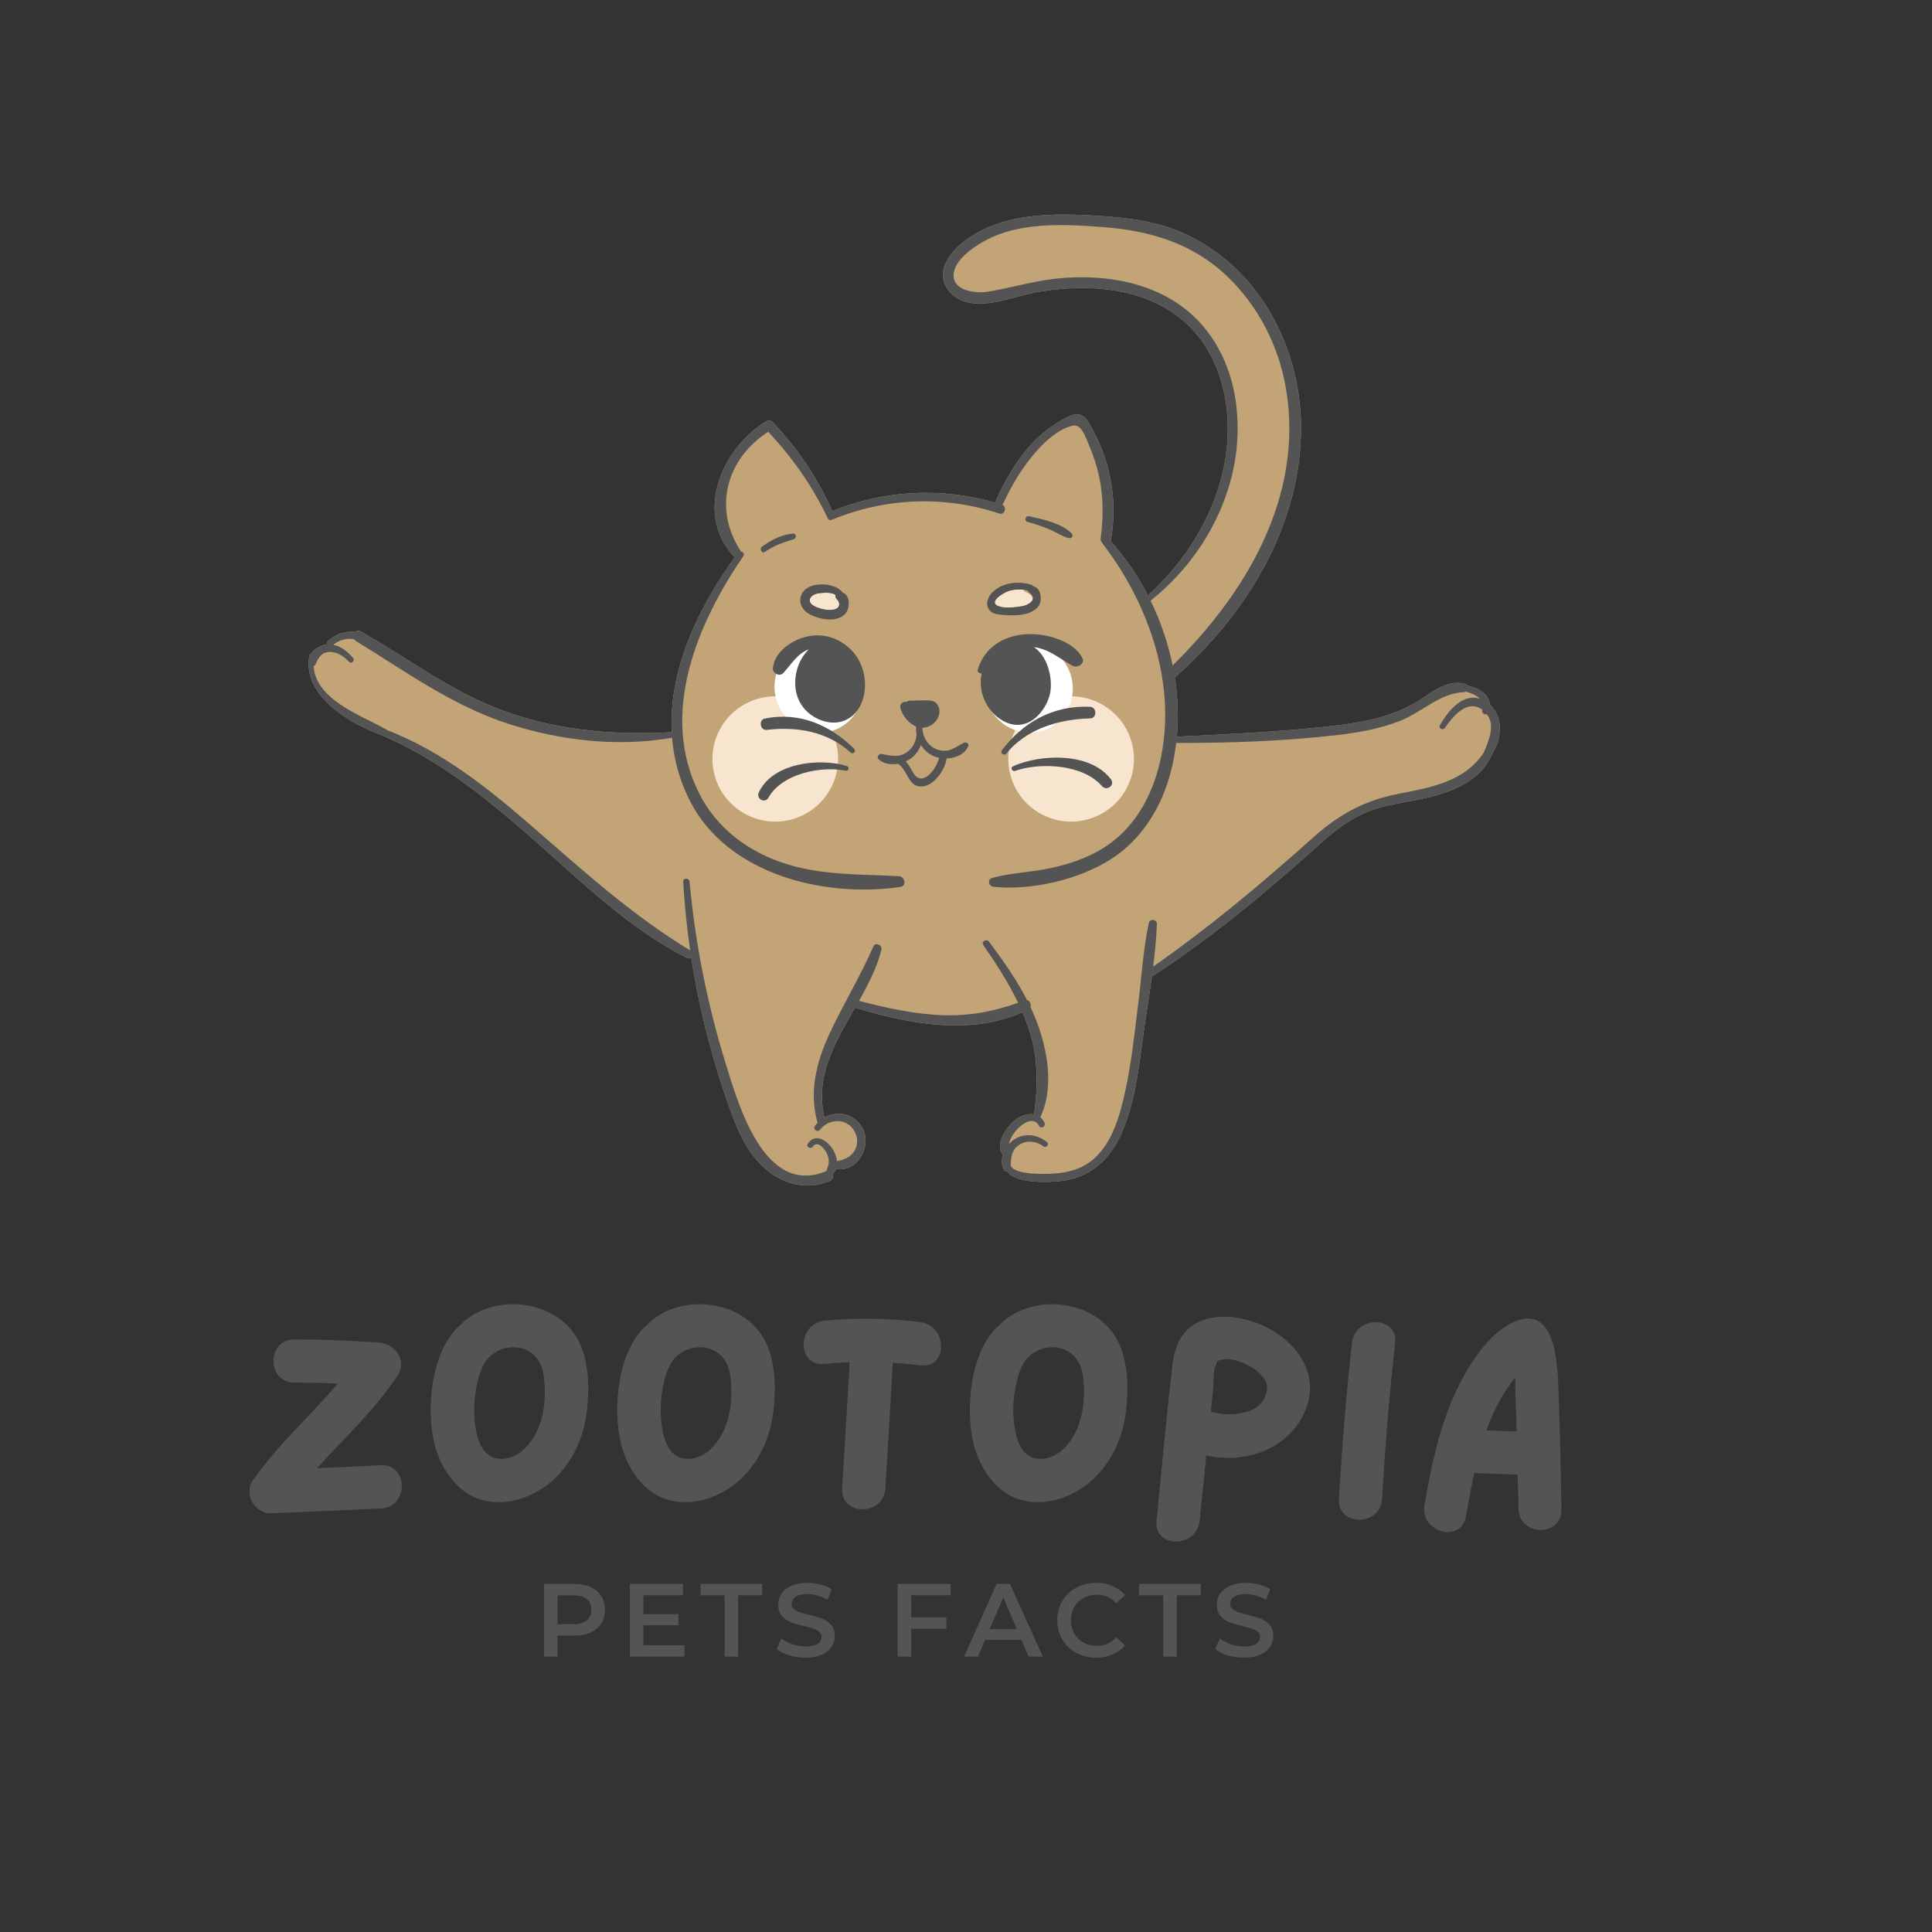 <svg xmlns="http://www.w3.org/2000/svg" xmlns:xlink="http://www.w3.org/1999/xlink" width="500" zoomAndPan="magnify" viewBox="0 0 375 375" height="500" preserveAspectRatio="xMidYMid meet" version="1.0"><rect x="0" y="0" width="375" height="375" fill="#333333" stroke="none"/><defs><g/><clipPath id="id1"><path d="M 59.391 41.328 L 291.891 41.328 L 291.891 231 L 59.391 231 Z M 59.391 41.328 " clip-rule="nonzero"/></clipPath></defs><g clip-path="url(#id1)"><path fill="#c2a476" d="M 289.465 146.578 C 289.457 146.652 289.434 146.719 289.402 146.789 C 287.031 152.012 280.934 154.031 275.73 155.098 C 272.324 155.793 268.812 156.238 265.555 157.512 C 262 158.895 259.004 161.289 256.195 163.809 C 245.82 173.113 235.289 181.949 223.582 189.52 C 223 193.777 222.277 198.031 221.727 202.211 C 220.926 208.266 220.117 214.637 217.57 220.242 C 215.305 225.254 211.391 228.648 205.828 229.242 C 203.793 229.461 197.199 229.844 195.512 227.371 C 195.266 227.41 195.004 227.324 194.855 227.043 C 194.387 226.156 194.383 225.137 194.672 224.168 C 193.035 222.16 195.23 218.98 196.781 217.602 C 197.844 216.66 199.402 216.043 200.723 216.305 C 201.527 210.242 201.531 204.68 199.391 198.812 C 199.102 198.02 198.785 197.238 198.449 196.461 C 188.316 201.055 176.219 198.676 165.977 195.594 C 162.145 202.27 158.129 208.84 160.012 216.902 C 162.527 215.48 165.902 216.105 167.418 219.004 C 169.27 222.535 166.461 227.57 162.277 226.906 C 162.148 227.23 161.957 227.535 161.695 227.801 L 161.578 227.902 C 161.758 228.355 161.684 228.914 161.18 229.152 C 156.703 231.238 151.625 229.781 148.117 226.477 C 144.02 222.617 142.203 216.875 140.457 211.699 C 137.617 203.27 135.527 194.633 134.176 185.871 C 133.957 186.031 133.664 186.086 133.348 185.93 C 122.277 180.324 113.105 171.398 103.891 163.25 C 94.648 155.086 84.984 147.227 73.516 142.465 C 67.66 140.312 59.414 135.172 59.926 128.301 C 59.926 128.188 59.938 128.078 59.953 127.961 C 59.984 127.703 60.023 127.43 60.082 127.164 C 60.125 126.949 60.27 126.848 60.43 126.828 C 61.051 125.945 62.145 125.305 63.137 125.133 C 63.254 125.117 63.359 125.105 63.473 125.094 C 63.395 124.906 63.414 124.684 63.609 124.492 C 65.031 123.102 67.016 122.418 68.934 122.668 C 69.219 122.426 69.637 122.34 70.062 122.586 C 79.734 128.07 88.312 134.816 98.98 138.43 C 109.168 141.887 119.688 142.715 130.383 142.121 C 129.781 130.035 135.504 117.934 142.684 108.09 C 142.555 108.055 142.434 107.98 142.324 107.863 C 134.723 99.402 140.188 86.879 148.781 81.754 C 149.137 81.547 149.648 81.602 149.941 81.91 C 154.801 86.961 158.688 92.812 161.547 99.211 C 171.594 95.109 182.715 94.555 193.121 97.555 C 194.953 93.504 197.129 89.555 200.152 86.266 C 201.566 84.715 203.176 83.336 204.969 82.23 C 206.117 81.52 208.043 80.188 209.488 80.457 C 210.953 80.734 211.684 82.672 212.305 83.836 C 213.441 85.953 214.328 88.199 214.961 90.516 C 216.238 95.172 216.488 100.078 215.605 104.824 C 215.59 104.891 215.57 104.945 215.547 105.004 C 218.387 108.156 220.828 111.73 222.809 115.566 C 230.125 108.984 235.715 100.059 237.617 90.352 C 239.453 80.992 237.812 70.164 230.762 63.254 C 223.156 55.805 211.727 54.996 201.762 56.602 C 197.367 57.312 192.168 59.734 187.703 58.656 C 184.664 57.922 182.254 55.07 183.25 51.867 C 184.246 48.664 187.699 46.152 190.551 44.711 C 193.949 42.996 197.703 42.207 201.465 41.863 C 205.824 41.473 210.227 41.672 214.59 42 C 219.121 42.336 223.703 42.93 227.969 44.559 C 244.027 50.715 252.918 67.527 252.52 84.203 C 252.074 102.809 241.652 119.473 228.023 131.496 C 228.617 135.316 228.762 139.199 228.418 143.027 C 228.469 143.012 228.508 142.992 228.566 142.992 C 238.934 142.457 249.379 142.027 259.691 140.781 C 264.664 140.18 269.73 139.145 274.168 136.723 C 277.234 135.043 280.504 131.703 284.305 132.734 C 284.523 132.789 284.672 132.91 284.77 133.062 C 286.07 133.383 287.43 133.812 288.328 134.852 C 288.809 135.418 289.125 136.094 289.195 136.797 C 291.922 139.254 291.496 143.707 289.465 146.578 " fill-opacity="1" fill-rule="nonzero"/><path fill="#545454" d="M 161.527 118.367 C 160.449 118.477 159.051 118.176 158.086 117.664 C 156.285 116.719 157.371 115.32 159.008 115.141 C 159.926 115.039 161.355 114.898 162.195 115.484 C 162.129 115.734 162.176 116.023 162.363 116.211 C 163.289 117.148 163.004 118.219 161.527 118.367 M 163.59 115.047 C 162.352 113.273 158.828 113.059 157.066 113.922 C 154.789 115.027 154.789 117.754 156.859 119.051 C 158.703 120.207 162.289 120.949 163.996 119.211 C 165.047 118.137 165.051 115.516 163.59 115.047 M 199.738 100.195 C 202.344 100.77 206.098 101.578 208.023 103.559 C 208.406 103.949 208.02 104.57 207.504 104.453 C 206.25 104.16 205.109 103.367 203.926 102.852 C 202.465 102.219 200.977 101.703 199.438 101.289 C 198.73 101.094 199.031 100.039 199.738 100.195 M 154.074 104.664 C 152.051 105.293 150.25 105.852 148.5 107.109 C 147.887 107.551 147.32 106.543 147.914 106.102 C 149.633 104.832 151.762 103.73 153.926 103.57 C 154.578 103.52 154.648 104.488 154.074 104.664 M 287.996 146.09 C 284.109 151.871 277.574 152.859 271.211 154.125 C 264.75 155.41 259.797 158.148 254.914 162.523 C 244.938 171.465 234.801 179.941 223.832 187.605 C 224.176 184.84 224.445 182.078 224.551 179.34 C 224.586 178.453 223.184 178.246 222.992 179.129 C 222.273 182.453 221.891 185.895 221.535 189.32 C 221.461 189.473 221.449 189.641 221.488 189.793 C 221.309 191.488 221.137 193.184 220.926 194.859 C 220.211 200.551 219.625 206.289 218.387 211.898 C 217.371 216.496 215.973 221.645 212.34 224.902 C 210.176 226.844 207.387 227.613 204.547 227.789 C 203.184 227.871 197.02 228.164 196.18 226.246 C 196.246 224.695 196.293 223.234 197.793 222.23 C 199.293 221.223 201.199 221.488 202.582 222.543 C 203.062 222.91 203.703 222.09 203.234 221.699 C 201.465 220.211 198.914 219.844 196.91 221.129 C 196.531 221.371 196.176 221.691 195.859 222.055 C 195.867 221.98 195.879 221.906 195.895 221.832 C 196.094 220.984 196.566 220.211 197.109 219.543 C 198.078 218.348 200.551 216.387 201.676 218.523 C 202.043 219.223 203.066 218.605 202.727 217.906 C 202.512 217.465 202.234 217.125 201.926 216.871 C 204.438 211.566 203.508 204.988 201.695 199.602 C 201.215 198.184 200.648 196.809 200.012 195.465 C 200.215 194.945 199.895 194.242 199.355 194.125 C 197.297 190.117 194.664 186.398 191.984 182.793 C 191.496 182.133 190.379 182.75 190.863 183.449 C 193.348 187.035 195.73 190.711 197.621 194.641 C 192.82 196.359 188.027 197.242 182.844 197.043 C 177.387 196.832 172.008 195.633 166.73 194.266 C 168.539 191.066 170.211 187.816 171.082 184.348 C 171.309 183.453 169.93 182.773 169.531 183.691 C 166.945 189.648 163.531 195.121 160.84 201.012 C 158.418 206.32 157.027 212.082 158.66 217.824 L 158.699 217.922 C 158.496 218.133 158.305 218.355 158.129 218.602 C 157.738 219.164 158.66 219.891 159.086 219.34 C 160.867 217.07 164.414 216.887 165.887 219.629 C 166.547 220.859 166.562 222.344 165.762 223.516 C 164.941 224.723 163.777 225.098 162.465 225.367 C 162.172 222.43 158.672 219.203 156.793 221.996 C 156.383 222.605 157.344 223.141 157.762 222.566 C 158.75 221.215 160.129 223.078 160.508 223.93 C 160.969 224.953 160.992 225.879 160.523 226.895 C 160.465 227.023 160.445 227.16 160.453 227.285 L 160.402 227.301 C 148.285 232.398 143.23 214.125 140.75 206.082 C 137.242 194.711 134.945 182.984 133.84 171.133 C 133.766 170.355 132.555 170.328 132.602 171.133 C 132.867 175.605 133.324 180.055 133.965 184.477 C 122.758 177.691 113.211 169.031 103.359 160.469 C 94.785 153.02 85.762 145.812 75.109 141.695 C 75.074 141.656 75.035 141.625 74.984 141.594 C 70.207 138.887 61.246 135.852 60.879 129.281 C 61.051 129.199 61.199 129.07 61.277 128.887 C 61.871 127.473 62.574 126.434 64.297 126.547 C 65.695 126.637 66.82 127.48 67.758 128.461 C 68.242 128.965 68.957 128.219 68.516 127.695 C 67.516 126.508 66.191 125.441 64.672 125.152 C 65.84 124.203 67.258 123.848 68.68 124.055 C 68.758 124.172 68.871 124.281 69.016 124.375 C 78.742 130.336 87.879 137.031 98.859 140.551 C 108.941 143.785 119.973 145.02 130.445 143.203 C 130.781 147.328 131.875 151.438 133.914 155.449 C 141.188 169.73 159.969 174.324 174.785 172.152 C 176.02 171.969 175.633 170.129 174.504 170.066 C 167.074 169.664 159.809 169.945 152.598 167.688 C 145.344 165.418 139.137 160.836 135.684 153.953 C 127.926 138.488 135.324 121.047 144.285 107.93 C 144.586 107.488 144.207 107.082 143.789 107.062 C 143.77 106.98 143.738 106.895 143.688 106.812 C 138.348 98.516 141.066 89.004 149.102 83.812 C 153.719 88.703 157.547 94.152 160.484 100.219 C 160.508 100.27 160.539 100.316 160.57 100.359 C 160.645 100.766 160.98 101.09 161.469 100.887 C 171.848 96.59 183.301 96.137 193.965 99.68 C 195.016 100.027 195.496 98.445 194.574 98 C 195.902 95.199 197.391 92.457 199.246 89.965 C 201.324 87.176 204.598 83.496 208.145 82.633 C 209.957 82.191 210.715 84.891 211.367 86.391 C 212.199 88.301 212.844 90.293 213.297 92.324 C 214.199 96.379 214.172 100.457 213.633 104.555 C 213.59 104.871 213.719 105.113 213.918 105.281 C 213.934 105.371 213.973 105.465 214.043 105.555 C 223.086 117.344 228.551 133.09 225.137 147.949 C 223.57 154.77 219.965 161.117 213.855 164.789 C 210.688 166.695 207.152 167.832 203.547 168.578 C 199.941 169.328 196.137 169.426 192.586 170.402 C 191.578 170.68 191.879 172.023 192.82 172.121 C 200.129 172.895 209.32 170.762 215.523 166.844 C 221.75 162.906 225.637 156.41 227.371 149.352 C 227.793 147.641 228.094 145.906 228.301 144.152 C 228.375 144.188 228.465 144.211 228.562 144.211 C 238.781 144.215 249.094 143.871 259.254 142.711 C 263.512 142.227 267.773 141.488 271.777 139.91 C 275.953 138.262 279.488 134.539 284.082 134.355 C 284.242 134.352 284.383 134.301 284.504 134.223 C 285.465 134.508 286.586 134.938 287.254 135.641 C 283.883 134.523 281.094 137.969 279.496 140.742 C 279.141 141.359 280.043 141.863 280.441 141.293 C 281.969 139.105 284.789 135.562 287.715 137.766 L 287.703 137.809 C 287.516 138.359 288.152 138.785 288.609 138.641 C 290.262 140.809 288.996 143.703 287.996 146.09 M 239.812 77.578 C 238.746 70.52 235.359 63.918 229.578 59.609 C 222.715 54.496 213.762 53.238 205.434 54.035 C 200.742 54.484 196.301 55.879 191.676 56.625 C 189.059 57.051 184.125 56.285 185.254 52.422 C 185.891 50.23 188.492 48.32 190.336 47.203 C 197.324 42.973 206.305 43.496 214.125 44.082 C 223.258 44.766 231.523 47.238 238.254 53.695 C 244.336 59.523 248.273 67.32 249.637 75.617 C 253.059 96.391 241.879 115.141 227.605 129.172 C 226.727 124.824 225.273 120.578 223.324 116.594 C 234.91 107.414 242.07 92.492 239.812 77.578 M 289.199 136.797 C 289.121 136.094 288.809 135.418 288.328 134.855 C 287.43 133.809 286.07 133.383 284.77 133.062 C 284.672 132.914 284.52 132.789 284.301 132.73 C 280.504 131.707 277.234 135.043 274.164 136.723 C 269.727 139.145 264.664 140.18 259.691 140.781 C 249.383 142.027 238.93 142.461 228.562 142.988 C 228.508 142.992 228.465 143.012 228.418 143.023 C 228.766 139.199 228.617 135.316 228.027 131.496 C 241.652 119.473 252.074 102.805 252.52 84.207 C 252.914 67.523 244.027 50.715 227.969 44.562 C 223.699 42.926 219.121 42.332 214.59 42 C 210.23 41.672 205.828 41.473 201.465 41.867 C 197.703 42.211 193.945 42.996 190.551 44.711 C 187.695 46.156 184.246 48.664 183.246 51.867 C 182.254 55.07 184.664 57.918 187.703 58.656 C 192.168 59.734 197.371 57.312 201.762 56.602 C 211.727 54.996 223.16 55.805 230.762 63.254 C 237.812 70.16 239.453 80.992 237.617 90.355 C 235.715 100.062 230.125 108.984 222.812 115.57 C 220.832 111.73 218.387 108.156 215.547 105 C 215.574 104.945 215.59 104.887 215.602 104.824 C 216.488 100.078 216.238 95.172 214.961 90.516 C 214.328 88.199 213.441 85.949 212.309 83.836 C 211.684 82.672 210.953 80.734 209.488 80.457 C 208.043 80.184 206.117 81.523 204.965 82.23 C 203.176 83.332 201.57 84.715 200.152 86.262 C 197.133 89.559 194.953 93.504 193.121 97.555 C 182.715 94.555 171.59 95.109 161.551 99.207 C 158.688 92.812 154.801 86.957 149.941 81.906 C 149.648 81.605 149.141 81.543 148.781 81.758 C 140.188 86.879 134.723 99.406 142.324 107.863 C 142.43 107.984 142.555 108.055 142.684 108.09 C 135.504 117.934 129.777 130.039 130.383 142.117 C 119.691 142.715 109.172 141.887 98.98 138.434 C 88.316 134.82 79.738 128.066 70.062 122.586 C 69.633 122.344 69.223 122.43 68.934 122.668 C 67.016 122.414 65.027 123.098 63.609 124.492 C 63.414 124.684 63.395 124.906 63.469 125.094 C 63.363 125.102 63.254 125.117 63.141 125.133 C 62.141 125.305 61.051 125.945 60.43 126.832 C 60.27 126.852 60.129 126.949 60.082 127.164 C 60.023 127.434 59.984 127.699 59.953 127.965 C 59.934 128.074 59.926 128.188 59.926 128.301 C 59.41 135.172 67.66 140.312 73.516 142.465 C 84.984 147.227 94.648 155.086 103.891 163.254 C 113.105 171.398 122.277 180.324 133.352 185.93 C 133.664 186.086 133.961 186.031 134.176 185.871 C 135.527 194.633 137.617 203.27 140.453 211.695 C 142.203 216.879 144.023 222.617 148.113 226.477 C 151.625 229.785 156.703 231.238 161.18 229.152 C 161.684 228.914 161.762 228.355 161.578 227.902 L 161.695 227.801 C 161.957 227.531 162.148 227.23 162.277 226.906 C 166.461 227.566 169.266 222.535 167.418 219.004 C 165.902 216.105 162.531 215.477 160.012 216.902 C 158.129 208.844 162.145 202.27 165.977 195.59 C 176.215 198.676 188.312 201.055 198.449 196.461 C 198.785 197.238 199.105 198.016 199.395 198.812 C 201.535 204.68 201.523 210.242 200.723 216.305 C 199.402 216.047 197.844 216.66 196.785 217.602 C 195.23 218.98 193.035 222.164 194.672 224.172 C 194.383 225.137 194.387 226.16 194.855 227.043 C 195.008 227.32 195.266 227.406 195.512 227.371 C 197.203 229.844 203.793 229.457 205.828 229.242 C 211.395 228.645 215.301 225.254 217.574 220.246 C 220.117 214.637 220.93 208.266 221.727 202.211 C 222.277 198.027 223 193.777 223.582 189.523 C 235.289 181.949 245.82 173.109 256.195 163.809 C 259.004 161.289 262.004 158.895 265.555 157.512 C 268.816 156.242 272.324 155.797 275.73 155.098 C 280.934 154.031 287.031 152.012 289.402 146.785 C 289.434 146.719 289.453 146.648 289.469 146.578 C 291.496 143.703 291.922 139.25 289.199 136.797 M 195.754 114.727 C 196.977 114.32 198.227 114.328 199.453 114.637 C 199.496 114.766 199.574 114.887 199.703 114.973 C 201.543 116.176 199.793 117.441 198.375 117.672 C 197.168 117.871 195.445 118.082 194.262 117.797 C 191.375 117.105 194.586 115.113 195.754 114.727 M 193.723 119.246 C 195.965 119.535 200.098 119.785 201.605 117.613 C 202.402 116.465 202.027 114.031 200.566 113.816 C 200.5 113.684 200.379 113.574 200.199 113.516 C 197.73 112.711 194.656 113.039 192.703 114.895 C 191.023 116.492 191.207 118.918 193.723 119.246 " fill-opacity="1" fill-rule="nonzero"/></g><path fill="#f8e5d0" d="M 207.898 159.477 C 206.359 159.477 204.793 159.184 203.285 158.566 C 197.051 156.027 194.066 148.926 196.613 142.711 C 198.547 138.004 203.102 135.152 207.906 135.152 C 209.441 135.152 211.008 135.445 212.516 136.062 C 218.75 138.602 221.738 145.703 219.188 151.918 C 217.258 156.625 212.703 159.477 207.898 159.477 M 150.469 159.477 C 148.934 159.477 147.367 159.184 145.859 158.566 C 139.625 156.027 136.637 148.926 139.188 142.711 C 141.117 138.004 145.672 135.152 150.477 135.152 C 152.016 135.152 153.578 135.445 155.09 136.062 C 161.324 138.602 164.312 145.703 161.762 151.918 C 159.828 156.625 155.277 159.477 150.469 159.477 M 161.062 118.391 C 160.07 118.391 158.918 118.105 158.086 117.664 C 156.285 116.719 157.371 115.32 159.008 115.141 C 159.391 115.102 159.863 115.051 160.344 115.051 C 161.016 115.051 161.707 115.145 162.195 115.484 C 162.129 115.734 162.176 116.023 162.363 116.211 C 163.289 117.148 163.004 118.219 161.527 118.367 C 161.379 118.383 161.223 118.391 161.062 118.391 M 195.656 117.934 C 195.156 117.934 194.676 117.898 194.262 117.797 C 191.375 117.105 194.586 115.113 195.754 114.727 C 196.402 114.512 197.055 114.414 197.711 114.414 C 198.008 114.414 198.305 114.434 198.602 114.473 C 198.711 114.586 198.812 114.715 198.895 114.855 C 199.25 114.969 199.598 115.141 199.918 115.387 C 200.305 115.688 200.473 116.113 200.379 116.504 C 200.066 117.09 199.168 117.543 198.375 117.672 C 197.59 117.801 196.586 117.934 195.656 117.934 " fill-opacity="1" fill-rule="nonzero"/><path fill="#545454" d="M 160.523 118.73 C 158.746 118.73 156.629 117.852 156.688 116.145 C 156.711 115.344 157.262 114.938 157.922 114.734 C 158.293 114.523 158.715 114.426 159.137 114.426 C 159.641 114.426 160.145 114.566 160.562 114.824 C 160.648 114.82 160.738 114.816 160.824 114.816 C 161.535 114.816 162.219 115.023 162.691 115.664 C 163.336 116.535 163.223 117.82 162.223 118.371 C 161.785 118.609 161.18 118.73 160.523 118.73 M 160.344 115.051 C 159.863 115.051 159.391 115.102 159.008 115.141 C 157.371 115.32 156.285 116.719 158.086 117.664 C 158.918 118.105 160.07 118.391 161.062 118.391 C 161.223 118.391 161.379 118.383 161.527 118.367 C 163.004 118.219 163.289 117.148 162.363 116.211 C 162.176 116.023 162.129 115.734 162.195 115.484 C 161.707 115.145 161.016 115.051 160.344 115.051 M 196.324 118.293 C 195.305 118.293 194.281 118.047 193.336 117.562 C 192.742 117.266 192.715 116.438 193.133 115.996 C 193.715 115.375 194.445 114.938 195.223 114.68 C 195.695 114.281 196.219 113.957 196.824 113.871 C 196.926 113.855 197.027 113.848 197.133 113.848 C 197.703 113.848 198.223 114.078 198.602 114.473 C 198.305 114.434 198.008 114.414 197.711 114.414 C 197.055 114.414 196.402 114.512 195.754 114.727 C 194.586 115.113 191.375 117.105 194.262 117.797 C 194.676 117.898 195.156 117.934 195.656 117.934 C 196.586 117.934 197.59 117.801 198.375 117.672 C 199.168 117.543 200.066 117.09 200.379 116.504 C 200.324 116.746 200.172 116.973 199.918 117.156 C 198.836 117.918 197.582 118.293 196.324 118.293 " fill-opacity="1" fill-rule="nonzero"/><path fill="#ffffff" d="M 196.059 125.461 C 191.77 127.398 189.91 132.555 191.906 136.98 C 193.902 141.402 198.996 143.418 203.285 141.48 C 207.57 139.543 209.43 134.387 207.434 129.961 C 205.438 125.535 200.344 123.523 196.059 125.461 Z M 166.656 129.961 C 168.652 134.387 166.797 139.543 162.508 141.48 C 158.219 143.418 153.129 141.402 151.129 136.98 C 149.137 132.555 150.992 127.398 155.281 125.461 C 159.566 123.523 164.664 125.535 166.656 129.961 " fill-opacity="1" fill-rule="nonzero"/><path fill="#545454" d="M 213.859 152.559 C 210.223 148.34 201.914 147.922 197.039 149.625 C 196.43 149.84 196.043 149 196.629 148.734 C 201.977 146.34 211.645 145.945 215.637 151.273 C 216.488 152.414 214.809 153.656 213.859 152.559 Z M 164.141 149.594 C 159.328 148.617 151.73 150.188 149.156 154.828 C 148.48 156.031 146.699 155.055 147.277 153.816 C 149.98 148.047 158.977 147.074 164.352 148.668 C 164.941 148.844 164.746 149.719 164.141 149.594 Z M 165.797 145.348 C 166.25 145.797 165.586 146.52 165.121 146.082 C 160.672 141.992 154.641 140.961 148.82 141.672 C 147.547 141.828 147.195 139.719 148.434 139.473 C 155.109 138.117 161.105 140.691 165.797 145.348 Z M 165.598 138.809 C 164.77 139.559 163.941 139.863 163.629 139.969 C 160.973 140.855 157.766 139.602 155.969 137.375 C 153.625 134.469 154.473 130.887 154.621 130.273 C 155.125 128.125 156.324 126.707 156.969 126.043 C 154.691 126.926 153.676 128.871 152.012 130.652 C 151.277 131.426 149.898 130.633 150.02 129.648 C 150.434 125.941 154.863 123.441 158.316 123.332 C 159.59 123.293 160.773 123.496 161.852 123.91 C 162.293 124.078 165.324 125.281 166.91 128.539 C 168.547 131.906 168.164 136.496 165.598 138.809 Z M 194.738 139.941 C 191.348 138.102 189.77 133.969 190.555 130.73 C 190.137 130.738 189.66 130.438 189.77 130.043 C 190.789 126.48 193.648 123.828 198.203 123.188 C 202.324 122.613 208.398 124.207 210.121 127.793 C 210.59 128.742 209.223 129.801 208.098 129.184 C 205.535 127.75 203.688 126.027 200.703 125.605 C 203.602 127.613 204.328 132.031 203.828 134.531 C 203.188 137.781 199.582 142.562 194.738 139.941 Z M 211.598 139.438 C 205.324 139.613 199.18 141.547 195.309 146.281 C 194.906 146.785 194.062 146.172 194.453 145.656 C 198.465 140.32 204.27 136.855 211.566 137.191 C 212.918 137.25 212.969 139.402 211.598 139.438 Z M 177.363 150.164 C 176.824 149.32 176.453 148.473 175.801 147.781 C 176.289 147.562 176.738 147.293 177.113 146.977 C 177.883 146.328 178.418 145.5 178.734 144.598 C 179.387 145.637 180.359 146.469 181.578 146.906 C 181.793 146.984 182.027 147.043 182.266 147.094 C 181.824 149.207 179.082 152.828 177.363 150.164 Z M 187.105 144.168 C 185.43 145.012 184.246 146.141 182.199 145.578 C 180.254 145.043 179.098 143.184 179.02 141.254 C 179.816 141.266 180.633 140.965 181.398 140.23 C 182.348 139.32 182.734 137.727 181.859 136.629 C 181.406 136.066 180.781 135.973 180.109 135.949 C 178.93 135.91 177.73 135.988 176.551 136.008 C 176.281 136.012 176.078 136.113 175.938 136.27 L 175.91 136.262 C 175.223 136.055 174.562 136.738 174.758 137.418 C 175.195 138.969 176.383 140.422 177.793 141 L 177.793 141.043 C 177.773 141.539 177.812 142.035 177.91 142.516 C 177.832 143.797 177.273 145.027 176.23 145.852 C 174.582 147.156 173.004 146.695 171.156 146.344 C 170.594 146.234 170.043 146.941 170.551 147.391 C 171.547 148.277 172.973 148.484 174.328 148.242 C 174.367 148.293 174.418 148.344 174.484 148.391 C 176.281 149.66 176.316 153.039 179.215 152.629 C 181.391 152.32 183.457 149.395 183.73 147.215 C 185.484 147.156 187.297 146.398 187.941 144.812 C 188.148 144.312 187.5 143.973 187.105 144.168 " fill-opacity="1" fill-rule="nonzero"/><g fill="#545454" fill-opacity="1"><g transform="translate(45.644, 295.071)"><g><path d="M 28.324 -10.672 C 24.191 -10.449 20.059 -10.281 15.922 -10.113 C 21.23 -16.035 27.207 -21.453 31.566 -28.156 C 33.465 -31.008 30.949 -34.246 27.988 -34.473 C 22.461 -34.863 16.984 -35.086 11.508 -35.086 C 6.09 -35.086 6.09 -26.707 11.508 -26.707 C 14.301 -26.707 17.152 -26.648 19.945 -26.539 C 14.527 -20.168 8.156 -14.582 3.352 -7.598 C 1.621 -5.027 3.965 -1.172 6.984 -1.34 C 14.078 -1.621 21.23 -1.957 28.324 -2.289 C 33.688 -2.516 33.688 -10.895 28.324 -10.672 Z M 28.324 -10.672 "/></g></g></g><g fill="#545454" fill-opacity="1"><g transform="translate(80.841, 295.071)"><g><path d="M 31.062 -35.531 C 26.48 -43.074 14.527 -44.023 8.547 -37.934 C 2.684 -32.906 1.844 -21.23 3.52 -14.695 C 4.691 -10.223 7.652 -5.531 12.234 -4.078 C 16.984 -2.516 22.234 -4.246 25.98 -7.32 C 29.777 -10.504 32.125 -15.141 32.906 -20 C 33.633 -24.805 33.688 -31.23 31.062 -35.531 Z M 20.895 -13.801 C 20.727 -13.688 20.617 -13.574 20.449 -13.41 C 18.66 -11.898 15.812 -11.285 13.91 -12.738 C 12.684 -13.633 12.125 -15.141 11.73 -16.594 C 11.172 -18.996 11.062 -21.508 11.34 -23.969 C 11.621 -26.203 12.18 -29.051 13.465 -30.895 C 14.637 -32.516 16.594 -33.52 18.605 -33.578 C 22.066 -33.633 24.305 -31.285 24.695 -28.047 C 25.363 -23.129 24.637 -17.375 20.895 -13.801 Z M 20.895 -13.801 "/></g></g></g><g fill="#545454" fill-opacity="1"><g transform="translate(117.044, 295.071)"><g><path d="M 31.062 -35.531 C 26.48 -43.074 14.527 -44.023 8.547 -37.934 C 2.684 -32.906 1.844 -21.23 3.52 -14.695 C 4.691 -10.223 7.652 -5.531 12.234 -4.078 C 16.984 -2.516 22.234 -4.246 25.98 -7.32 C 29.777 -10.504 32.125 -15.141 32.906 -20 C 33.633 -24.805 33.688 -31.23 31.062 -35.531 Z M 20.895 -13.801 C 20.727 -13.688 20.617 -13.574 20.449 -13.41 C 18.66 -11.898 15.812 -11.285 13.91 -12.738 C 12.684 -13.633 12.125 -15.141 11.73 -16.594 C 11.172 -18.996 11.062 -21.508 11.34 -23.969 C 11.621 -26.203 12.18 -29.051 13.465 -30.895 C 14.637 -32.516 16.594 -33.52 18.605 -33.578 C 22.066 -33.633 24.305 -31.285 24.695 -28.047 C 25.363 -23.129 24.637 -17.375 20.895 -13.801 Z M 20.895 -13.801 "/></g></g></g><g fill="#545454" fill-opacity="1"><g transform="translate(153.246, 295.071)"><g><path d="M 25.422 -38.438 C 19.219 -39.219 13.016 -39.332 6.762 -38.719 C 1.453 -38.156 1.398 -29.777 6.762 -30.336 C 8.438 -30.504 10.055 -30.617 11.676 -30.672 C 11.172 -22.516 10.727 -14.301 10.223 -6.145 C 9.891 -0.781 18.27 -0.781 18.605 -6.145 C 19.105 -14.301 19.555 -22.402 20.059 -30.559 C 21.844 -30.449 23.633 -30.281 25.422 -30.059 C 30.785 -29.387 30.727 -37.766 25.422 -38.438 Z M 25.422 -38.438 "/></g></g></g><g fill="#545454" fill-opacity="1"><g transform="translate(185.483, 295.071)"><g><path d="M 31.062 -35.531 C 26.48 -43.074 14.527 -44.023 8.547 -37.934 C 2.684 -32.906 1.844 -21.23 3.52 -14.695 C 4.691 -10.223 7.652 -5.531 12.234 -4.078 C 16.984 -2.516 22.234 -4.246 25.98 -7.32 C 29.777 -10.504 32.125 -15.141 32.906 -20 C 33.633 -24.805 33.688 -31.23 31.062 -35.531 Z M 20.895 -13.801 C 20.727 -13.688 20.617 -13.574 20.449 -13.41 C 18.66 -11.898 15.812 -11.285 13.91 -12.738 C 12.684 -13.633 12.125 -15.141 11.73 -16.594 C 11.172 -18.996 11.062 -21.508 11.34 -23.969 C 11.621 -26.203 12.18 -29.051 13.465 -30.895 C 14.637 -32.516 16.594 -33.52 18.605 -33.578 C 22.066 -33.633 24.305 -31.285 24.695 -28.047 C 25.363 -23.129 24.637 -17.375 20.895 -13.801 Z M 20.895 -13.801 "/></g></g></g><g fill="#545454" fill-opacity="1"><g transform="translate(221.685, 295.071)"><g><path d="M 22.57 -38.156 C 19.164 -39.5 15.141 -40.059 11.676 -38.773 C 7.711 -37.266 6.312 -33.914 5.867 -29.945 C 4.691 -19.945 3.801 -9.891 2.793 0.113 C 2.234 5.477 10.613 5.477 11.172 0.113 C 11.621 -4.133 12.012 -8.379 12.457 -12.57 C 19.723 -10.895 28.047 -13.574 31.398 -20.672 C 35.086 -28.383 29.668 -35.309 22.57 -38.156 Z M 13.352 -21.062 C 13.52 -22.625 13.633 -24.246 13.801 -25.812 C 13.91 -26.984 13.742 -28.941 14.246 -29.945 C 14.75 -31.008 14.133 -30.785 15.363 -31.117 C 18.215 -31.957 24.527 -28.773 24.246 -25.531 C 23.855 -20.391 17.039 -19.945 13.352 -21.062 Z M 13.352 -21.062 "/></g></g></g><g fill="#545454" fill-opacity="1"><g transform="translate(257.106, 295.071)"><g><path d="M 5.309 -34.414 C 4.191 -24.359 3.352 -14.246 2.793 -4.133 C 2.457 1.285 10.84 1.23 11.172 -4.133 C 11.73 -14.246 12.57 -24.359 13.688 -34.414 C 14.246 -39.777 5.867 -39.777 5.309 -34.414 Z M 5.309 -34.414 "/></g></g></g><g fill="#545454" fill-opacity="1"><g transform="translate(273.643, 295.071)"><g><path d="M 28.883 -24.469 C 28.715 -29.332 28.605 -42.07 20.336 -38.551 C 14.973 -36.258 10.895 -29.273 8.605 -24.246 C 5.586 -17.43 4.133 -10.223 2.848 -2.961 C 1.898 2.348 9.945 4.582 10.895 -0.727 C 11.398 -3.52 11.898 -6.367 12.516 -9.164 L 20.895 -8.828 C 21.008 -6.594 21.062 -4.359 21.117 -2.18 C 21.23 3.242 29.609 3.242 29.441 -2.18 C 29.273 -9.609 29.164 -17.039 28.883 -24.469 Z M 15.195 -18.379 C 16.145 -20.84 17.375 -23.297 18.828 -25.477 C 19.332 -26.258 19.891 -26.984 20.449 -27.656 C 20.504 -26.539 20.449 -25.422 20.504 -24.469 C 20.617 -22.066 20.672 -19.664 20.727 -17.207 C 18.773 -17.262 16.816 -17.375 14.859 -17.43 C 14.973 -17.766 15.086 -18.047 15.195 -18.379 Z M 15.195 -18.379 "/></g></g></g><g fill="#545454" fill-opacity="1"><g transform="translate(103.703, 321.552)"><g><path d="M 7.703 -14.125 C 8.93 -14.125 10 -13.922 10.906 -13.516 C 11.812 -13.109 12.504 -12.531 12.984 -11.781 C 13.473 -11.031 13.719 -10.133 13.719 -9.094 C 13.719 -8.07 13.473 -7.18 12.984 -6.422 C 12.504 -5.66 11.812 -5.078 10.906 -4.672 C 10 -4.273 8.93 -4.078 7.703 -4.078 L 4.516 -4.078 L 4.516 0 L 1.891 0 L 1.891 -14.125 Z M 7.578 -6.297 C 8.723 -6.297 9.594 -6.535 10.188 -7.016 C 10.781 -7.504 11.078 -8.195 11.078 -9.094 C 11.078 -10 10.781 -10.691 10.188 -11.172 C 9.594 -11.66 8.723 -11.906 7.578 -11.906 L 4.516 -11.906 L 4.516 -6.297 Z M 7.578 -6.297 "/></g></g></g><g fill="#545454" fill-opacity="1"><g transform="translate(120.363, 321.552)"><g><path d="M 12.484 -2.203 L 12.484 0 L 1.891 0 L 1.891 -14.125 L 12.203 -14.125 L 12.203 -11.922 L 4.516 -11.922 L 4.516 -8.25 L 11.344 -8.25 L 11.344 -6.094 L 4.516 -6.094 L 4.516 -2.203 Z M 12.484 -2.203 "/></g></g></g><g fill="#545454" fill-opacity="1"><g transform="translate(135.893, 321.552)"><g><path d="M 4.766 -11.906 L 0.078 -11.906 L 0.078 -14.125 L 12.062 -14.125 L 12.062 -11.906 L 7.391 -11.906 L 7.391 0 L 4.766 0 Z M 4.766 -11.906 "/></g></g></g><g fill="#545454" fill-opacity="1"><g transform="translate(150.052, 321.552)"><g><path d="M 6.281 0.203 C 5.188 0.203 4.129 0.051 3.109 -0.25 C 2.098 -0.562 1.297 -0.977 0.703 -1.5 L 1.609 -3.531 C 2.191 -3.07 2.898 -2.695 3.734 -2.406 C 4.578 -2.125 5.426 -1.984 6.281 -1.984 C 7.32 -1.984 8.102 -2.148 8.625 -2.484 C 9.145 -2.816 9.406 -3.258 9.406 -3.812 C 9.406 -4.219 9.258 -4.551 8.969 -4.812 C 8.676 -5.07 8.305 -5.273 7.859 -5.422 C 7.422 -5.566 6.816 -5.738 6.047 -5.938 C 4.973 -6.188 4.102 -6.438 3.438 -6.688 C 2.77 -6.945 2.195 -7.348 1.719 -7.891 C 1.25 -8.441 1.016 -9.18 1.016 -10.109 C 1.016 -10.891 1.223 -11.598 1.641 -12.234 C 2.066 -12.867 2.707 -13.375 3.562 -13.75 C 4.414 -14.133 5.461 -14.328 6.703 -14.328 C 7.555 -14.328 8.398 -14.219 9.234 -14 C 10.066 -13.781 10.785 -13.473 11.391 -13.078 L 10.562 -11.031 C 9.945 -11.395 9.301 -11.672 8.625 -11.859 C 7.957 -12.047 7.305 -12.141 6.672 -12.141 C 5.641 -12.141 4.867 -11.961 4.359 -11.609 C 3.859 -11.266 3.609 -10.805 3.609 -10.234 C 3.609 -9.828 3.754 -9.492 4.047 -9.234 C 4.336 -8.984 4.703 -8.781 5.141 -8.625 C 5.586 -8.477 6.191 -8.312 6.953 -8.125 C 8.004 -7.883 8.863 -7.633 9.531 -7.375 C 10.207 -7.113 10.785 -6.711 11.266 -6.172 C 11.742 -5.629 11.984 -4.906 11.984 -4 C 11.984 -3.219 11.77 -2.508 11.344 -1.875 C 10.926 -1.238 10.285 -0.734 9.422 -0.359 C 8.555 0.016 7.508 0.203 6.281 0.203 Z M 6.281 0.203 "/></g></g></g><g fill="#545454" fill-opacity="1"><g transform="translate(164.755, 321.552)"><g/></g></g><g fill="#545454" fill-opacity="1"><g transform="translate(172.339, 321.552)"><g><path d="M 4.516 -11.922 L 4.516 -7.625 L 11.344 -7.625 L 11.344 -5.406 L 4.516 -5.406 L 4.516 0 L 1.891 0 L 1.891 -14.125 L 12.203 -14.125 L 12.203 -11.922 Z M 4.516 -11.922 "/></g></g></g><g fill="#545454" fill-opacity="1"><g transform="translate(187.204, 321.552)"><g><path d="M 11.047 -3.266 L 4 -3.266 L 2.609 0 L -0.094 0 L 6.25 -14.125 L 8.828 -14.125 L 15.203 0 L 12.469 0 Z M 10.188 -5.328 L 7.531 -11.5 L 4.875 -5.328 Z M 10.188 -5.328 "/></g></g></g><g fill="#545454" fill-opacity="1"><g transform="translate(204.328, 321.552)"><g><path d="M 8.438 0.203 C 7.008 0.203 5.719 -0.109 4.562 -0.734 C 3.414 -1.359 2.516 -2.223 1.859 -3.328 C 1.211 -4.43 0.891 -5.676 0.891 -7.062 C 0.891 -8.445 1.219 -9.691 1.875 -10.797 C 2.531 -11.898 3.43 -12.766 4.578 -13.391 C 5.734 -14.016 7.023 -14.328 8.453 -14.328 C 9.609 -14.328 10.66 -14.125 11.609 -13.719 C 12.566 -13.312 13.379 -12.727 14.047 -11.969 L 12.344 -10.375 C 11.32 -11.469 10.066 -12.016 8.578 -12.016 C 7.609 -12.016 6.738 -11.801 5.969 -11.375 C 5.207 -10.957 4.609 -10.375 4.172 -9.625 C 3.742 -8.875 3.531 -8.02 3.531 -7.062 C 3.531 -6.102 3.742 -5.25 4.172 -4.5 C 4.609 -3.75 5.207 -3.16 5.969 -2.734 C 6.738 -2.305 7.609 -2.094 8.578 -2.094 C 10.066 -2.094 11.32 -2.648 12.344 -3.766 L 14.047 -2.156 C 13.379 -1.395 12.566 -0.812 11.609 -0.406 C 10.648 0 9.594 0.203 8.438 0.203 Z M 8.438 0.203 "/></g></g></g><g fill="#545454" fill-opacity="1"><g transform="translate(221.008, 321.552)"><g><path d="M 4.766 -11.906 L 0.078 -11.906 L 0.078 -14.125 L 12.062 -14.125 L 12.062 -11.906 L 7.391 -11.906 L 7.391 0 L 4.766 0 Z M 4.766 -11.906 "/></g></g></g><g fill="#545454" fill-opacity="1"><g transform="translate(235.167, 321.552)"><g><path d="M 6.281 0.203 C 5.188 0.203 4.129 0.051 3.109 -0.25 C 2.098 -0.562 1.297 -0.977 0.703 -1.5 L 1.609 -3.531 C 2.191 -3.07 2.898 -2.695 3.734 -2.406 C 4.578 -2.125 5.426 -1.984 6.281 -1.984 C 7.32 -1.984 8.102 -2.148 8.625 -2.484 C 9.145 -2.816 9.406 -3.258 9.406 -3.812 C 9.406 -4.219 9.258 -4.551 8.969 -4.812 C 8.676 -5.07 8.305 -5.273 7.859 -5.422 C 7.422 -5.566 6.816 -5.738 6.047 -5.938 C 4.973 -6.188 4.102 -6.438 3.438 -6.688 C 2.77 -6.945 2.195 -7.348 1.719 -7.891 C 1.25 -8.441 1.016 -9.18 1.016 -10.109 C 1.016 -10.891 1.223 -11.598 1.641 -12.234 C 2.066 -12.867 2.707 -13.375 3.562 -13.75 C 4.414 -14.133 5.461 -14.328 6.703 -14.328 C 7.555 -14.328 8.398 -14.219 9.234 -14 C 10.066 -13.781 10.785 -13.473 11.391 -13.078 L 10.562 -11.031 C 9.945 -11.395 9.301 -11.672 8.625 -11.859 C 7.957 -12.047 7.305 -12.141 6.672 -12.141 C 5.641 -12.141 4.867 -11.961 4.359 -11.609 C 3.859 -11.266 3.609 -10.805 3.609 -10.234 C 3.609 -9.828 3.754 -9.492 4.047 -9.234 C 4.336 -8.984 4.703 -8.781 5.141 -8.625 C 5.586 -8.477 6.191 -8.312 6.953 -8.125 C 8.004 -7.883 8.863 -7.633 9.531 -7.375 C 10.207 -7.113 10.785 -6.711 11.266 -6.172 C 11.742 -5.629 11.984 -4.906 11.984 -4 C 11.984 -3.219 11.77 -2.508 11.344 -1.875 C 10.926 -1.238 10.285 -0.734 9.422 -0.359 C 8.555 0.016 7.508 0.203 6.281 0.203 Z M 6.281 0.203 "/></g></g></g></svg>